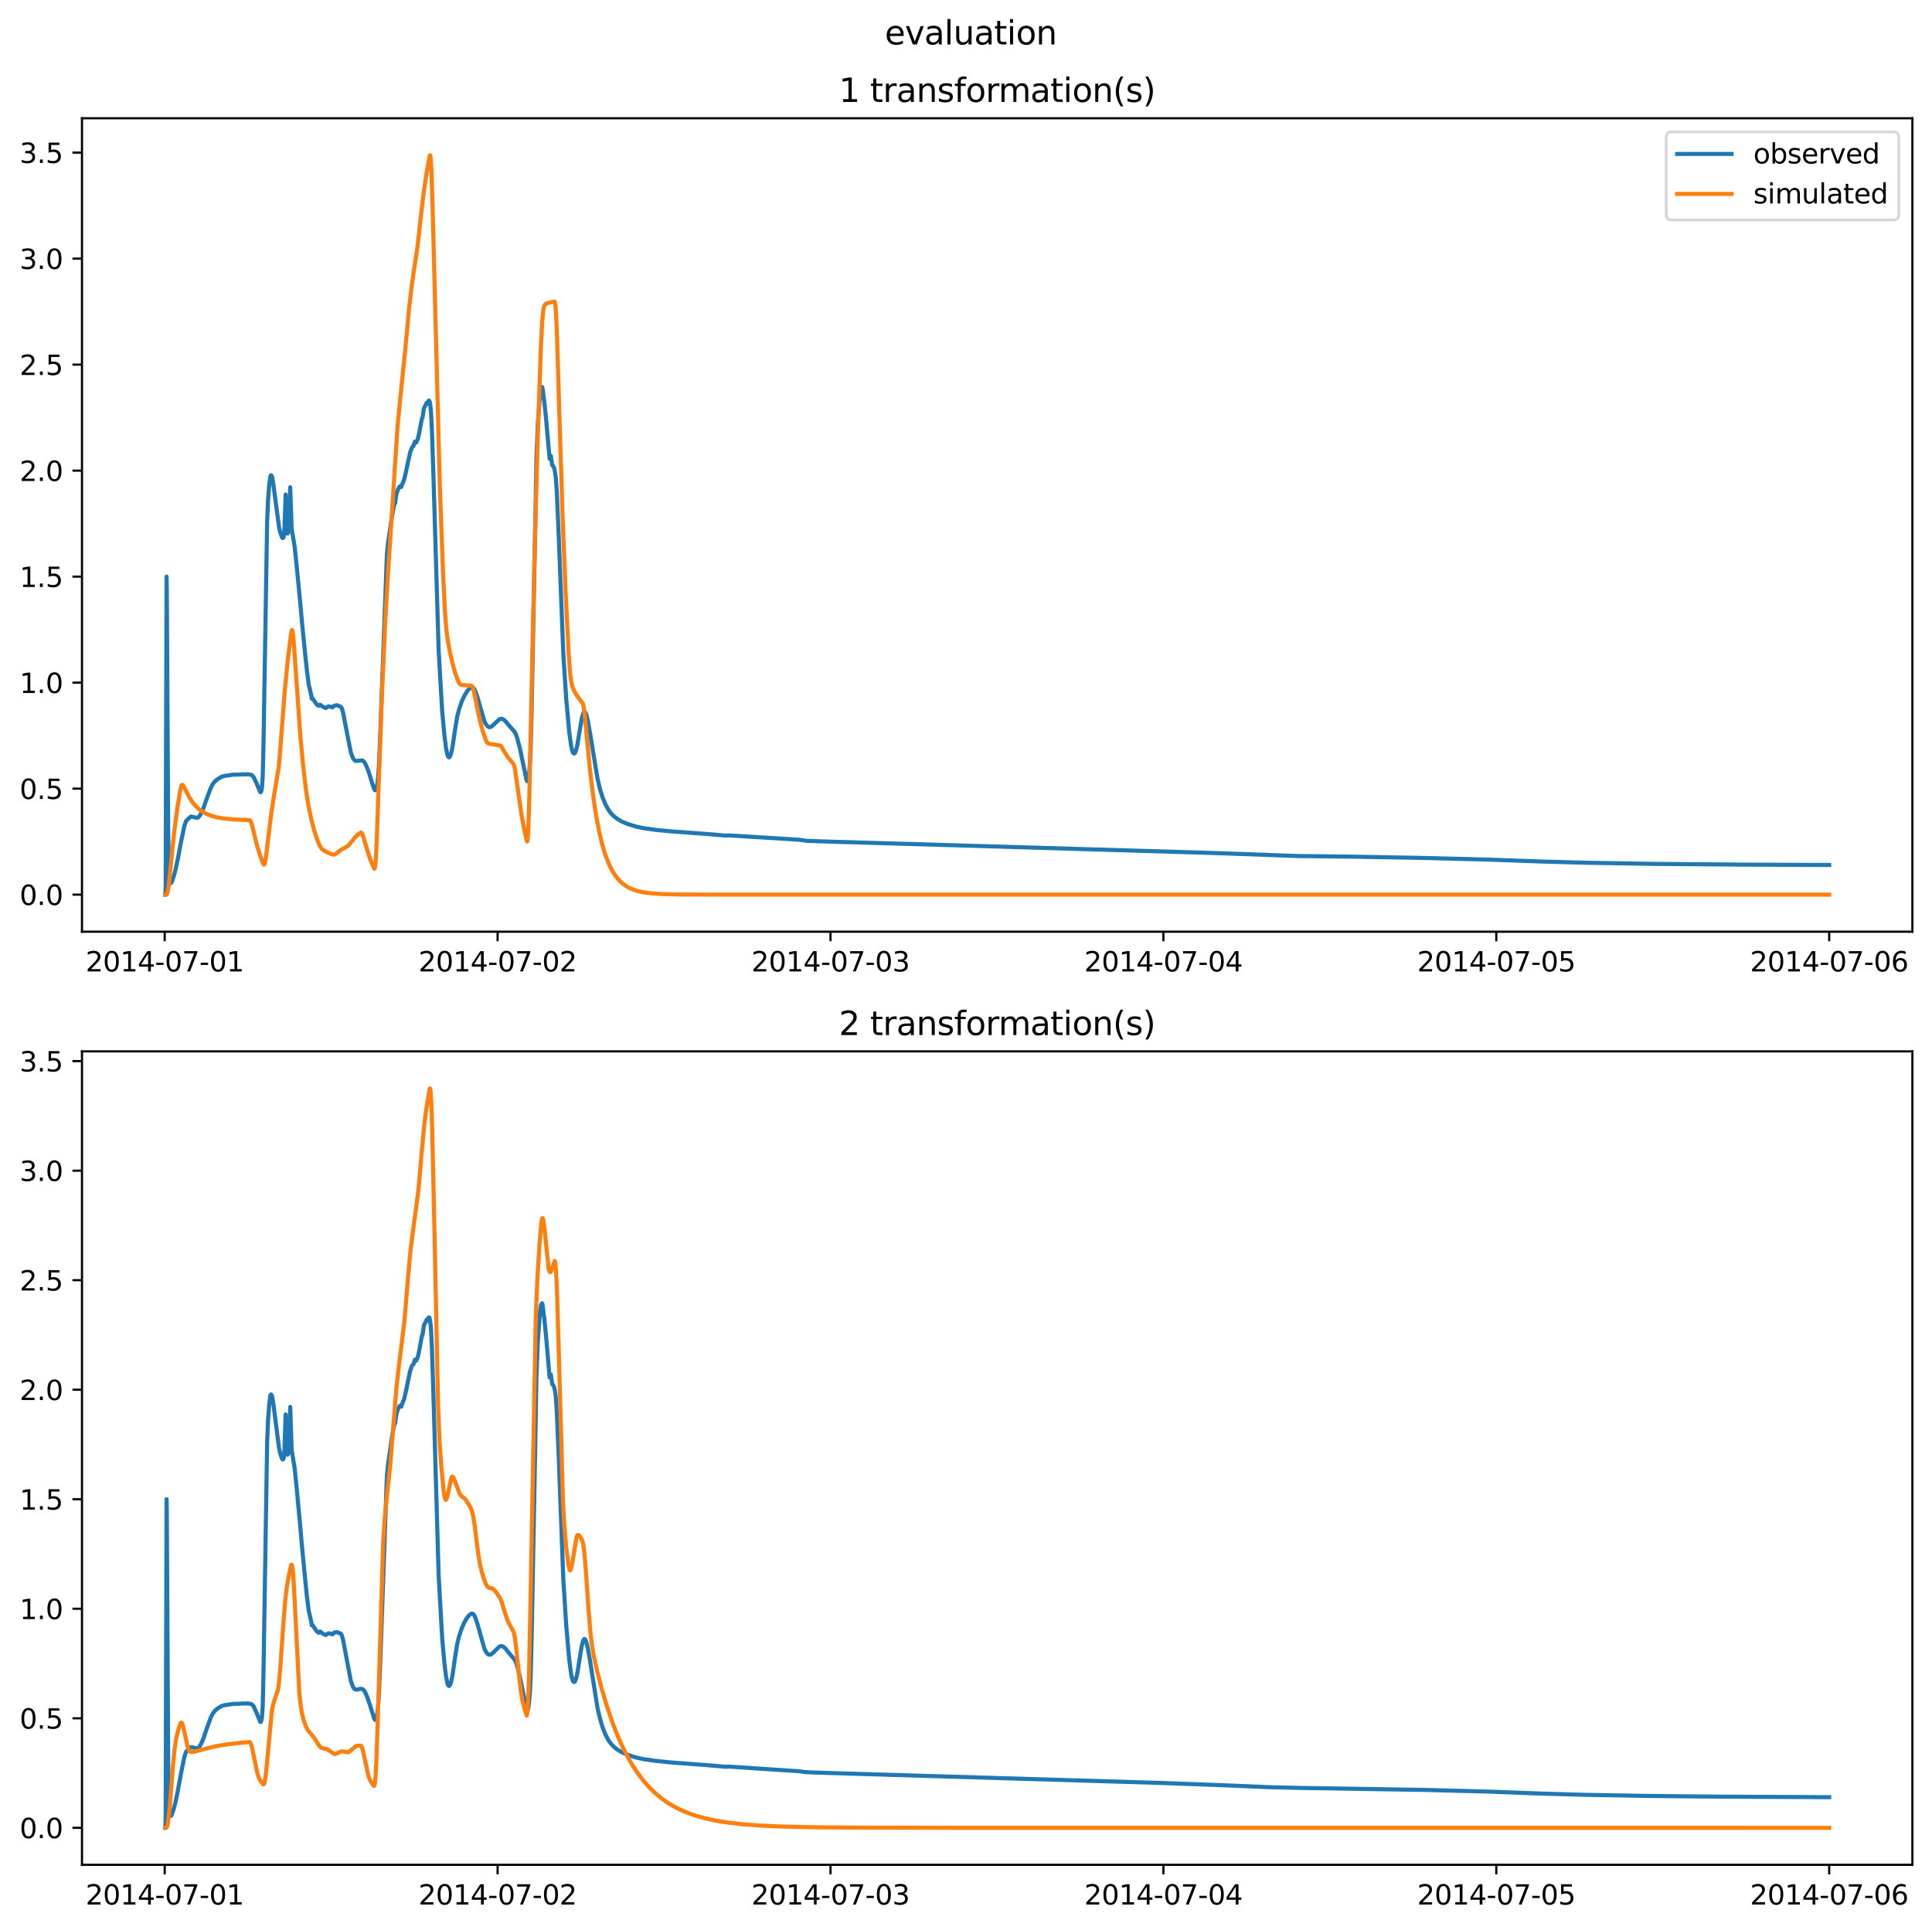 <?xml version="1.0" encoding="utf-8" standalone="no"?>
<!DOCTYPE svg PUBLIC "-//W3C//DTD SVG 1.1//EN"
  "http://www.w3.org/Graphics/SVG/1.1/DTD/svg11.dtd">
<svg xmlns:xlink="http://www.w3.org/1999/xlink" width="709.427pt" height="708.798pt" viewBox="0 0 709.427 708.798" xmlns="http://www.w3.org/2000/svg" version="1.1">
 <defs>
  <style type="text/css">*{stroke-linejoin: round; stroke-linecap: butt}</style>
 </defs>
 <g id="figure_1">
  <g id="patch_1">
   <path d="M 0 708.798 
L 709.427 708.798 
L 709.427 0 
L 0 0 
z
" style="fill: #ffffff"/>
  </g>
  <g id="axes_1">
   <g id="patch_2">
    <path d="M 30.103 342.2 
L 702.227 342.2 
L 702.227 43.44 
L 30.103 43.44 
z
" style="fill: #ffffff"/>
   </g>
   <g id="matplotlib.axis_1">
    <g id="xtick_1">
     <g id="line2d_1">
      <defs>
       <path id="m3e1c8761d0" d="M 0 0 
L 0 3.5 
" style="stroke: #000000; stroke-width: 0.8"/>
      </defs>
      <g>
       <use xlink:href="#m3e1c8761d0" x="60.484" y="342.2" style="stroke: #000000; stroke-width: 0.8"/>
      </g>
     </g>
     <g id="text_1">
      <!-- 2014-07-01 -->
      <g transform="translate(31.427 356.798) scale(0.1 -0.1)">
       <defs>
        <path id="DejaVuSans-32" d="M 1228 531 
L 3431 531 
L 3431 0 
L 469 0 
L 469 531 
Q 828 903 1448 1529 
Q 2069 2156 2228 2338 
Q 2531 2678 2651 2914 
Q 2772 3150 2772 3378 
Q 2772 3750 2511 3984 
Q 2250 4219 1831 4219 
Q 1534 4219 1204 4116 
Q 875 4013 500 3803 
L 500 4441 
Q 881 4594 1212 4672 
Q 1544 4750 1819 4750 
Q 2544 4750 2975 4387 
Q 3406 4025 3406 3419 
Q 3406 3131 3298 2873 
Q 3191 2616 2906 2266 
Q 2828 2175 2409 1742 
Q 1991 1309 1228 531 
z
" transform="scale(0.016)"/>
        <path id="DejaVuSans-30" d="M 2034 4250 
Q 1547 4250 1301 3770 
Q 1056 3291 1056 2328 
Q 1056 1369 1301 889 
Q 1547 409 2034 409 
Q 2525 409 2770 889 
Q 3016 1369 3016 2328 
Q 3016 3291 2770 3770 
Q 2525 4250 2034 4250 
z
M 2034 4750 
Q 2819 4750 3233 4129 
Q 3647 3509 3647 2328 
Q 3647 1150 3233 529 
Q 2819 -91 2034 -91 
Q 1250 -91 836 529 
Q 422 1150 422 2328 
Q 422 3509 836 4129 
Q 1250 4750 2034 4750 
z
" transform="scale(0.016)"/>
        <path id="DejaVuSans-31" d="M 794 531 
L 1825 531 
L 1825 4091 
L 703 3866 
L 703 4441 
L 1819 4666 
L 2450 4666 
L 2450 531 
L 3481 531 
L 3481 0 
L 794 0 
L 794 531 
z
" transform="scale(0.016)"/>
        <path id="DejaVuSans-34" d="M 2419 4116 
L 825 1625 
L 2419 1625 
L 2419 4116 
z
M 2253 4666 
L 3047 4666 
L 3047 1625 
L 3713 1625 
L 3713 1100 
L 3047 1100 
L 3047 0 
L 2419 0 
L 2419 1100 
L 313 1100 
L 313 1709 
L 2253 4666 
z
" transform="scale(0.016)"/>
        <path id="DejaVuSans-2d" d="M 313 2009 
L 1997 2009 
L 1997 1497 
L 313 1497 
L 313 2009 
z
" transform="scale(0.016)"/>
        <path id="DejaVuSans-37" d="M 525 4666 
L 3525 4666 
L 3525 4397 
L 1831 0 
L 1172 0 
L 2766 4134 
L 525 4134 
L 525 4666 
z
" transform="scale(0.016)"/>
       </defs>
       <use xlink:href="#DejaVuSans-32"/>
       <use xlink:href="#DejaVuSans-30" x="63.623"/>
       <use xlink:href="#DejaVuSans-31" x="127.246"/>
       <use xlink:href="#DejaVuSans-34" x="190.869"/>
       <use xlink:href="#DejaVuSans-2d" x="254.492"/>
       <use xlink:href="#DejaVuSans-30" x="290.576"/>
       <use xlink:href="#DejaVuSans-37" x="354.199"/>
       <use xlink:href="#DejaVuSans-2d" x="417.822"/>
       <use xlink:href="#DejaVuSans-30" x="453.906"/>
       <use xlink:href="#DejaVuSans-31" x="517.529"/>
      </g>
     </g>
    </g>
    <g id="xtick_2">
     <g id="line2d_2">
      <g>
       <use xlink:href="#m3e1c8761d0" x="182.723" y="342.2" style="stroke: #000000; stroke-width: 0.8"/>
      </g>
     </g>
     <g id="text_2">
      <!-- 2014-07-02 -->
      <g transform="translate(153.665 356.798) scale(0.1 -0.1)">
       <use xlink:href="#DejaVuSans-32"/>
       <use xlink:href="#DejaVuSans-30" x="63.623"/>
       <use xlink:href="#DejaVuSans-31" x="127.246"/>
       <use xlink:href="#DejaVuSans-34" x="190.869"/>
       <use xlink:href="#DejaVuSans-2d" x="254.492"/>
       <use xlink:href="#DejaVuSans-30" x="290.576"/>
       <use xlink:href="#DejaVuSans-37" x="354.199"/>
       <use xlink:href="#DejaVuSans-2d" x="417.822"/>
       <use xlink:href="#DejaVuSans-30" x="453.906"/>
       <use xlink:href="#DejaVuSans-32" x="517.529"/>
      </g>
     </g>
    </g>
    <g id="xtick_3">
     <g id="line2d_3">
      <g>
       <use xlink:href="#m3e1c8761d0" x="304.961" y="342.2" style="stroke: #000000; stroke-width: 0.8"/>
      </g>
     </g>
     <g id="text_3">
      <!-- 2014-07-03 -->
      <g transform="translate(275.903 356.798) scale(0.1 -0.1)">
       <defs>
        <path id="DejaVuSans-33" d="M 2597 2516 
Q 3050 2419 3304 2112 
Q 3559 1806 3559 1356 
Q 3559 666 3084 287 
Q 2609 -91 1734 -91 
Q 1441 -91 1130 -33 
Q 819 25 488 141 
L 488 750 
Q 750 597 1062 519 
Q 1375 441 1716 441 
Q 2309 441 2620 675 
Q 2931 909 2931 1356 
Q 2931 1769 2642 2001 
Q 2353 2234 1838 2234 
L 1294 2234 
L 1294 2753 
L 1863 2753 
Q 2328 2753 2575 2939 
Q 2822 3125 2822 3475 
Q 2822 3834 2567 4026 
Q 2313 4219 1838 4219 
Q 1578 4219 1281 4162 
Q 984 4106 628 3988 
L 628 4550 
Q 988 4650 1302 4700 
Q 1616 4750 1894 4750 
Q 2613 4750 3031 4423 
Q 3450 4097 3450 3541 
Q 3450 3153 3228 2886 
Q 3006 2619 2597 2516 
z
" transform="scale(0.016)"/>
       </defs>
       <use xlink:href="#DejaVuSans-32"/>
       <use xlink:href="#DejaVuSans-30" x="63.623"/>
       <use xlink:href="#DejaVuSans-31" x="127.246"/>
       <use xlink:href="#DejaVuSans-34" x="190.869"/>
       <use xlink:href="#DejaVuSans-2d" x="254.492"/>
       <use xlink:href="#DejaVuSans-30" x="290.576"/>
       <use xlink:href="#DejaVuSans-37" x="354.199"/>
       <use xlink:href="#DejaVuSans-2d" x="417.822"/>
       <use xlink:href="#DejaVuSans-30" x="453.906"/>
       <use xlink:href="#DejaVuSans-33" x="517.529"/>
      </g>
     </g>
    </g>
    <g id="xtick_4">
     <g id="line2d_4">
      <g>
       <use xlink:href="#m3e1c8761d0" x="427.199" y="342.2" style="stroke: #000000; stroke-width: 0.8"/>
      </g>
     </g>
     <g id="text_4">
      <!-- 2014-07-04 -->
      <g transform="translate(398.141 356.798) scale(0.1 -0.1)">
       <use xlink:href="#DejaVuSans-32"/>
       <use xlink:href="#DejaVuSans-30" x="63.623"/>
       <use xlink:href="#DejaVuSans-31" x="127.246"/>
       <use xlink:href="#DejaVuSans-34" x="190.869"/>
       <use xlink:href="#DejaVuSans-2d" x="254.492"/>
       <use xlink:href="#DejaVuSans-30" x="290.576"/>
       <use xlink:href="#DejaVuSans-37" x="354.199"/>
       <use xlink:href="#DejaVuSans-2d" x="417.822"/>
       <use xlink:href="#DejaVuSans-30" x="453.906"/>
       <use xlink:href="#DejaVuSans-34" x="517.529"/>
      </g>
     </g>
    </g>
    <g id="xtick_5">
     <g id="line2d_5">
      <g>
       <use xlink:href="#m3e1c8761d0" x="549.437" y="342.2" style="stroke: #000000; stroke-width: 0.8"/>
      </g>
     </g>
     <g id="text_5">
      <!-- 2014-07-05 -->
      <g transform="translate(520.38 356.798) scale(0.1 -0.1)">
       <defs>
        <path id="DejaVuSans-35" d="M 691 4666 
L 3169 4666 
L 3169 4134 
L 1269 4134 
L 1269 2991 
Q 1406 3038 1543 3061 
Q 1681 3084 1819 3084 
Q 2600 3084 3056 2656 
Q 3513 2228 3513 1497 
Q 3513 744 3044 326 
Q 2575 -91 1722 -91 
Q 1428 -91 1123 -41 
Q 819 9 494 109 
L 494 744 
Q 775 591 1075 516 
Q 1375 441 1709 441 
Q 2250 441 2565 725 
Q 2881 1009 2881 1497 
Q 2881 1984 2565 2268 
Q 2250 2553 1709 2553 
Q 1456 2553 1204 2497 
Q 953 2441 691 2322 
L 691 4666 
z
" transform="scale(0.016)"/>
       </defs>
       <use xlink:href="#DejaVuSans-32"/>
       <use xlink:href="#DejaVuSans-30" x="63.623"/>
       <use xlink:href="#DejaVuSans-31" x="127.246"/>
       <use xlink:href="#DejaVuSans-34" x="190.869"/>
       <use xlink:href="#DejaVuSans-2d" x="254.492"/>
       <use xlink:href="#DejaVuSans-30" x="290.576"/>
       <use xlink:href="#DejaVuSans-37" x="354.199"/>
       <use xlink:href="#DejaVuSans-2d" x="417.822"/>
       <use xlink:href="#DejaVuSans-30" x="453.906"/>
       <use xlink:href="#DejaVuSans-35" x="517.529"/>
      </g>
     </g>
    </g>
    <g id="xtick_6">
     <g id="line2d_6">
      <g>
       <use xlink:href="#m3e1c8761d0" x="671.676" y="342.2" style="stroke: #000000; stroke-width: 0.8"/>
      </g>
     </g>
     <g id="text_6">
      <!-- 2014-07-06 -->
      <g transform="translate(642.618 356.798) scale(0.1 -0.1)">
       <defs>
        <path id="DejaVuSans-36" d="M 2113 2584 
Q 1688 2584 1439 2293 
Q 1191 2003 1191 1497 
Q 1191 994 1439 701 
Q 1688 409 2113 409 
Q 2538 409 2786 701 
Q 3034 994 3034 1497 
Q 3034 2003 2786 2293 
Q 2538 2584 2113 2584 
z
M 3366 4563 
L 3366 3988 
Q 3128 4100 2886 4159 
Q 2644 4219 2406 4219 
Q 1781 4219 1451 3797 
Q 1122 3375 1075 2522 
Q 1259 2794 1537 2939 
Q 1816 3084 2150 3084 
Q 2853 3084 3261 2657 
Q 3669 2231 3669 1497 
Q 3669 778 3244 343 
Q 2819 -91 2113 -91 
Q 1303 -91 875 529 
Q 447 1150 447 2328 
Q 447 3434 972 4092 
Q 1497 4750 2381 4750 
Q 2619 4750 2861 4703 
Q 3103 4656 3366 4563 
z
" transform="scale(0.016)"/>
       </defs>
       <use xlink:href="#DejaVuSans-32"/>
       <use xlink:href="#DejaVuSans-30" x="63.623"/>
       <use xlink:href="#DejaVuSans-31" x="127.246"/>
       <use xlink:href="#DejaVuSans-34" x="190.869"/>
       <use xlink:href="#DejaVuSans-2d" x="254.492"/>
       <use xlink:href="#DejaVuSans-30" x="290.576"/>
       <use xlink:href="#DejaVuSans-37" x="354.199"/>
       <use xlink:href="#DejaVuSans-2d" x="417.822"/>
       <use xlink:href="#DejaVuSans-30" x="453.906"/>
       <use xlink:href="#DejaVuSans-36" x="517.529"/>
      </g>
     </g>
    </g>
   </g>
   <g id="matplotlib.axis_2">
    <g id="ytick_1">
     <g id="line2d_7">
      <defs>
       <path id="m2f759168b3" d="M 0 0 
L -3.5 0 
" style="stroke: #000000; stroke-width: 0.8"/>
      </defs>
      <g>
       <use xlink:href="#m2f759168b3" x="30.103" y="328.59" style="stroke: #000000; stroke-width: 0.8"/>
      </g>
     </g>
     <g id="text_7">
      <!-- 0.0 -->
      <g transform="translate(7.2 332.389) scale(0.1 -0.1)">
       <defs>
        <path id="DejaVuSans-2e" d="M 684 794 
L 1344 794 
L 1344 0 
L 684 0 
L 684 794 
z
" transform="scale(0.016)"/>
       </defs>
       <use xlink:href="#DejaVuSans-30"/>
       <use xlink:href="#DejaVuSans-2e" x="63.623"/>
       <use xlink:href="#DejaVuSans-30" x="95.41"/>
      </g>
     </g>
    </g>
    <g id="ytick_2">
     <g id="line2d_8">
      <g>
       <use xlink:href="#m2f759168b3" x="30.103" y="289.656" style="stroke: #000000; stroke-width: 0.8"/>
      </g>
     </g>
     <g id="text_8">
      <!-- 0.5 -->
      <g transform="translate(7.2 293.455) scale(0.1 -0.1)">
       <use xlink:href="#DejaVuSans-30"/>
       <use xlink:href="#DejaVuSans-2e" x="63.623"/>
       <use xlink:href="#DejaVuSans-35" x="95.41"/>
      </g>
     </g>
    </g>
    <g id="ytick_3">
     <g id="line2d_9">
      <g>
       <use xlink:href="#m2f759168b3" x="30.103" y="250.722" style="stroke: #000000; stroke-width: 0.8"/>
      </g>
     </g>
     <g id="text_9">
      <!-- 1.0 -->
      <g transform="translate(7.2 254.521) scale(0.1 -0.1)">
       <use xlink:href="#DejaVuSans-31"/>
       <use xlink:href="#DejaVuSans-2e" x="63.623"/>
       <use xlink:href="#DejaVuSans-30" x="95.41"/>
      </g>
     </g>
    </g>
    <g id="ytick_4">
     <g id="line2d_10">
      <g>
       <use xlink:href="#m2f759168b3" x="30.103" y="211.788" style="stroke: #000000; stroke-width: 0.8"/>
      </g>
     </g>
     <g id="text_10">
      <!-- 1.5 -->
      <g transform="translate(7.2 215.587) scale(0.1 -0.1)">
       <use xlink:href="#DejaVuSans-31"/>
       <use xlink:href="#DejaVuSans-2e" x="63.623"/>
       <use xlink:href="#DejaVuSans-35" x="95.41"/>
      </g>
     </g>
    </g>
    <g id="ytick_5">
     <g id="line2d_11">
      <g>
       <use xlink:href="#m2f759168b3" x="30.103" y="172.854" style="stroke: #000000; stroke-width: 0.8"/>
      </g>
     </g>
     <g id="text_11">
      <!-- 2.0 -->
      <g transform="translate(7.2 176.654) scale(0.1 -0.1)">
       <use xlink:href="#DejaVuSans-32"/>
       <use xlink:href="#DejaVuSans-2e" x="63.623"/>
       <use xlink:href="#DejaVuSans-30" x="95.41"/>
      </g>
     </g>
    </g>
    <g id="ytick_6">
     <g id="line2d_12">
      <g>
       <use xlink:href="#m2f759168b3" x="30.103" y="133.921" style="stroke: #000000; stroke-width: 0.8"/>
      </g>
     </g>
     <g id="text_12">
      <!-- 2.5 -->
      <g transform="translate(7.2 137.72) scale(0.1 -0.1)">
       <use xlink:href="#DejaVuSans-32"/>
       <use xlink:href="#DejaVuSans-2e" x="63.623"/>
       <use xlink:href="#DejaVuSans-35" x="95.41"/>
      </g>
     </g>
    </g>
    <g id="ytick_7">
     <g id="line2d_13">
      <g>
       <use xlink:href="#m2f759168b3" x="30.103" y="94.987" style="stroke: #000000; stroke-width: 0.8"/>
      </g>
     </g>
     <g id="text_13">
      <!-- 3.0 -->
      <g transform="translate(7.2 98.786) scale(0.1 -0.1)">
       <use xlink:href="#DejaVuSans-33"/>
       <use xlink:href="#DejaVuSans-2e" x="63.623"/>
       <use xlink:href="#DejaVuSans-30" x="95.41"/>
      </g>
     </g>
    </g>
    <g id="ytick_8">
     <g id="line2d_14">
      <g>
       <use xlink:href="#m2f759168b3" x="30.103" y="56.053" style="stroke: #000000; stroke-width: 0.8"/>
      </g>
     </g>
     <g id="text_14">
      <!-- 3.5 -->
      <g transform="translate(7.2 59.852) scale(0.1 -0.1)">
       <use xlink:href="#DejaVuSans-33"/>
       <use xlink:href="#DejaVuSans-2e" x="63.623"/>
       <use xlink:href="#DejaVuSans-35" x="95.41"/>
      </g>
     </g>
    </g>
   </g>
   <g id="line2d_15">
    <path d="M 60.654 328.582 
L 60.739 328.58 
L 60.824 325.836 
L 61.164 211.772 
L 61.248 216.326 
L 61.758 305.111 
L 62.097 320.631 
L 62.352 323.637 
L 62.607 324.369 
L 62.776 324.361 
L 63.031 323.984 
L 63.625 322.396 
L 64.304 320.034 
L 65.153 316.168 
L 66.511 309.017 
L 67.7 303.395 
L 68.294 301.618 
L 68.803 301.05 
L 70.077 299.906 
L 70.671 299.981 
L 72.369 300.415 
L 72.793 300.2 
L 73.302 299.648 
L 73.897 298.639 
L 74.746 296.682 
L 75.934 293.283 
L 77.377 289.432 
L 78.141 287.965 
L 78.905 287.004 
L 79.754 286.279 
L 81.282 285.323 
L 82.385 285 
L 84.847 284.648 
L 85.187 284.602 
L 85.526 284.537 
L 86.375 284.514 
L 88.328 284.469 
L 89.007 284.388 
L 90.28 284.424 
L 90.959 284.376 
L 92.063 284.526 
L 92.657 284.853 
L 93.166 285.479 
L 94.185 287.646 
L 95.543 290.927 
L 95.713 290.973 
L 95.883 290.767 
L 96.052 290.119 
L 96.222 288.935 
L 96.477 285.106 
L 96.731 274.853 
L 98.09 191.637 
L 98.429 183.681 
L 98.854 178.123 
L 99.278 174.865 
L 99.533 174.541 
L 99.703 174.722 
L 99.957 175.292 
L 100.382 177.932 
L 102.504 193.872 
L 102.928 195.64 
L 103.522 197.304 
L 103.777 197.642 
L 103.947 197.574 
L 104.117 197.366 
L 104.286 196.557 
L 104.456 194.052 
L 104.881 181.65 
L 104.966 182.627 
L 105.22 193.816 
L 105.475 195.925 
L 105.645 195.947 
L 105.814 195.589 
L 105.984 194.634 
L 106.154 191.376 
L 106.578 178.98 
L 107.088 194.131 
L 108.191 200.762 
L 108.955 207.994 
L 110.313 222.051 
L 110.823 227.84 
L 111.417 233.879 
L 112.096 240.671 
L 112.69 246.233 
L 113.369 251.432 
L 113.964 253.92 
L 114.303 255.373 
L 114.473 256.591 
L 114.558 256.664 
L 114.728 256.538 
L 114.897 256.7 
L 116.341 258.789 
L 116.765 259.048 
L 117.02 259.248 
L 117.189 259.14 
L 117.529 258.819 
L 118.717 259.682 
L 119.651 260.046 
L 120.585 259.424 
L 121.604 259.575 
L 122.028 259.85 
L 122.283 259.626 
L 122.707 259.225 
L 123.216 259.112 
L 123.641 259.032 
L 123.896 259.028 
L 124.575 259.396 
L 124.999 259.479 
L 125.339 259.798 
L 125.593 260.372 
L 126.018 261.939 
L 126.951 266.803 
L 128.819 276.325 
L 129.583 278.421 
L 130.092 279.145 
L 130.517 279.421 
L 131.026 279.474 
L 133.063 279.282 
L 133.488 279.564 
L 133.912 280.11 
L 134.506 281.28 
L 135.355 283.465 
L 136.798 288.087 
L 137.478 289.995 
L 137.732 290.254 
L 137.902 290.198 
L 138.157 289.721 
L 138.496 288.267 
L 138.836 285.628 
L 139.175 280.757 
L 139.685 268.122 
L 142.061 203.665 
L 142.486 199.477 
L 143.929 189.719 
L 144.778 185.049 
L 144.948 184.875 
L 145.033 184.911 
L 145.117 184.765 
L 145.287 183.258 
L 145.542 181.564 
L 146.051 179.952 
L 146.645 178.798 
L 147.07 178.445 
L 147.325 178.877 
L 147.919 177.307 
L 148.428 176.042 
L 149.022 173.571 
L 150.55 166.369 
L 151.229 164.464 
L 151.654 163.88 
L 151.824 163.846 
L 152.333 162.201 
L 152.588 162.521 
L 152.842 162.524 
L 153.436 161.138 
L 153.861 159.326 
L 154.88 153.946 
L 155.049 153.466 
L 155.134 153.453 
L 155.304 152.434 
L 155.644 150.009 
L 155.898 149.508 
L 156.238 148.834 
L 156.407 148.655 
L 156.662 147.913 
L 156.832 147.947 
L 157.002 148.334 
L 157.087 148.233 
L 157.426 147.129 
L 157.596 147.152 
L 157.766 147.48 
L 158.02 148.827 
L 158.275 151.551 
L 158.615 158.39 
L 159.209 176.489 
L 161.076 239.031 
L 162.35 260.946 
L 163.199 270.24 
L 163.793 274.837 
L 164.302 277.268 
L 164.642 278.029 
L 164.896 278.179 
L 165.066 278.093 
L 165.321 277.685 
L 165.66 276.656 
L 166.17 274.31 
L 167.018 268.488 
L 167.867 263.287 
L 168.546 260.614 
L 169.65 257.392 
L 170.499 255.589 
L 171.518 253.902 
L 172.366 252.943 
L 173.045 252.484 
L 173.47 252.467 
L 173.809 252.627 
L 174.149 253.038 
L 174.573 253.936 
L 175.337 256.175 
L 177.884 264.961 
L 178.478 266.074 
L 179.073 266.791 
L 179.497 267.05 
L 179.921 267.08 
L 180.431 266.86 
L 181.11 266.305 
L 183.317 264.206 
L 183.911 263.995 
L 184.42 264.035 
L 184.93 264.297 
L 185.694 264.975 
L 186.882 266.426 
L 188.071 267.776 
L 188.919 268.738 
L 189.429 269.668 
L 189.938 271.137 
L 190.872 274.742 
L 191.891 279.604 
L 193.334 286.441 
L 193.588 286.905 
L 193.758 286.791 
L 194.013 285.924 
L 194.267 284.194 
L 194.607 280.24 
L 194.862 275.095 
L 195.201 261.858 
L 196.474 196.726 
L 196.984 168.155 
L 197.493 155.487 
L 198.342 144.68 
L 198.682 142.717 
L 199.021 142.111 
L 199.191 142.474 
L 199.361 143.568 
L 199.615 145.785 
L 199.87 147.454 
L 200.464 153.357 
L 201.822 168.494 
L 201.907 168.224 
L 202.247 167.428 
L 202.417 168.434 
L 202.756 170.832 
L 202.926 170.935 
L 203.435 171.782 
L 203.775 173.202 
L 204.114 175.748 
L 204.454 180.763 
L 205.133 195.916 
L 206.831 239.877 
L 207.934 256.915 
L 209.038 268.953 
L 209.717 273.909 
L 210.226 276.041 
L 210.481 276.538 
L 210.82 276.766 
L 210.99 276.699 
L 211.245 276.314 
L 211.584 275.389 
L 212.009 273.555 
L 212.688 269.393 
L 213.622 263.872 
L 214.131 262.096 
L 214.471 261.517 
L 214.725 261.46 
L 214.98 261.743 
L 215.32 262.574 
L 215.829 264.637 
L 216.593 268.838 
L 219.394 285.932 
L 220.328 289.844 
L 221.262 292.852 
L 222.28 295.323 
L 223.299 297.246 
L 224.148 298.448 
L 225.421 299.803 
L 226.779 300.829 
L 228.477 301.809 
L 230.599 302.67 
L 233.57 303.595 
L 236.372 304.191 
L 240.871 304.817 
L 246.304 305.341 
L 259.291 306.291 
L 265.828 306.843 
L 266.422 306.882 
L 267.78 306.83 
L 293.586 308.438 
L 296.217 308.819 
L 305.555 309.147 
L 350.715 310.462 
L 445.62 313.292 
L 476.604 314.403 
L 496.637 314.639 
L 521.509 315.081 
L 546.381 315.709 
L 566.755 316.445 
L 584.072 316.909 
L 607.925 317.292 
L 641.625 317.571 
L 671.676 317.698 
L 671.676 317.698 
" clip-path="url(#pd7aa65150a)" style="fill: none; stroke: #1f77b4; stroke-width: 1.5; stroke-linecap: square"/>
   </g>
   <g id="line2d_16">
    <path d="M 60.654 328.589 
L 61.164 328.579 
L 61.333 328.389 
L 61.588 327.604 
L 61.928 325.46 
L 62.522 319.765 
L 63.965 305.66 
L 65.068 297.14 
L 66.172 290.325 
L 66.596 288.652 
L 66.851 288.27 
L 67.021 288.255 
L 67.275 288.491 
L 67.785 289.438 
L 69.483 292.82 
L 70.671 294.628 
L 71.859 296.05 
L 73.133 297.238 
L 74.491 298.209 
L 76.019 299.027 
L 77.717 299.682 
L 79.754 300.223 
L 82.216 300.639 
L 85.441 300.948 
L 90.11 301.153 
L 91.808 301.272 
L 92.063 301.604 
L 92.402 302.503 
L 93.081 305.258 
L 94.439 310.782 
L 95.543 314.343 
L 96.647 317.219 
L 96.901 317.568 
L 97.071 317.488 
L 97.241 317.08 
L 97.58 315.324 
L 98.175 310.511 
L 99.618 298.689 
L 100.721 291.562 
L 102.419 281.373 
L 103.013 273.923 
L 104.626 253.07 
L 105.73 241.96 
L 106.833 233.018 
L 107.173 231.476 
L 107.258 231.43 
L 107.427 231.852 
L 107.682 233.715 
L 108.106 239.131 
L 110.229 269.601 
L 111.332 281.4 
L 112.351 290.121 
L 113.2 295.536 
L 114.218 300.515 
L 115.322 304.821 
L 116.425 308.264 
L 117.444 310.764 
L 118.038 311.638 
L 118.717 312.223 
L 119.991 312.974 
L 121.604 313.672 
L 122.537 313.92 
L 122.962 313.795 
L 123.641 313.312 
L 125.423 312.004 
L 126.951 311.189 
L 127.715 310.765 
L 128.31 310.106 
L 130.432 307.47 
L 131.705 306.314 
L 132.554 305.771 
L 132.809 305.919 
L 133.063 306.36 
L 133.488 307.606 
L 135.78 315.203 
L 136.968 318.076 
L 137.478 319.077 
L 137.562 319.03 
L 137.732 318.424 
L 137.987 315.814 
L 138.326 309.101 
L 139.09 287.255 
L 140.364 252.338 
L 141.467 228.268 
L 142.571 209.007 
L 145.966 156.872 
L 147.07 145.339 
L 148.768 128.831 
L 150.211 113.315 
L 151.314 103.943 
L 152.418 96.455 
L 153.352 90.329 
L 154.37 80.912 
L 155.559 70.877 
L 156.662 63.438 
L 157.766 57.365 
L 157.935 57.02 
L 158.02 57.174 
L 158.19 58.415 
L 158.445 63.001 
L 158.869 76.941 
L 161.501 178.273 
L 162.604 208.362 
L 163.368 224.572 
L 163.878 231.052 
L 164.472 235.559 
L 165.321 240.049 
L 166.424 244.658 
L 167.528 248.338 
L 168.377 250.552 
L 168.801 251.157 
L 169.31 251.469 
L 170.159 251.631 
L 172.876 251.829 
L 173.215 251.901 
L 173.47 252.198 
L 173.809 253.135 
L 174.319 255.45 
L 176.101 264.164 
L 177.205 268.311 
L 178.309 271.617 
L 178.818 272.61 
L 179.242 273.016 
L 179.836 273.241 
L 181.28 273.445 
L 183.741 273.817 
L 184.166 274.319 
L 185.184 276.09 
L 186.458 278.082 
L 187.646 279.539 
L 188.665 280.791 
L 189.004 282.096 
L 189.514 285.366 
L 191.466 299.133 
L 192.57 305.024 
L 193.503 309.052 
L 193.588 309.036 
L 193.758 308.149 
L 194.013 303.974 
L 194.352 293.007 
L 195.116 257.042 
L 196.39 199.449 
L 197.493 159.743 
L 198.597 127.984 
L 199.106 117.877 
L 199.53 113.752 
L 199.87 112.359 
L 200.21 111.767 
L 200.634 111.466 
L 201.483 111.213 
L 203.605 110.747 
L 203.775 111.063 
L 203.945 112.063 
L 204.199 115.434 
L 204.539 123.483 
L 205.303 148.945 
L 206.576 189.358 
L 207.68 217.204 
L 208.783 239.477 
L 209.293 246.801 
L 209.717 250.231 
L 210.141 252.062 
L 210.736 253.561 
L 211.669 255.23 
L 212.858 256.902 
L 214.046 258.413 
L 214.301 259.441 
L 214.64 261.89 
L 215.32 269.026 
L 216.678 283.139 
L 217.781 292.229 
L 218.885 299.502 
L 219.988 305.32 
L 221.092 309.974 
L 222.195 313.698 
L 223.299 316.676 
L 224.403 319.059 
L 225.591 321.095 
L 226.779 322.696 
L 228.053 324.034 
L 229.411 325.128 
L 230.854 326.004 
L 232.467 326.724 
L 234.334 327.311 
L 236.626 327.785 
L 239.513 328.141 
L 243.502 328.389 
L 249.869 328.534 
L 264.554 328.587 
L 464.889 328.59 
L 671.676 328.59 
L 671.676 328.59 
" clip-path="url(#pd7aa65150a)" style="fill: none; stroke: #ff7f0e; stroke-width: 1.5; stroke-linecap: square"/>
   </g>
   <g id="patch_3">
    <path d="M 30.103 342.2 
L 30.103 43.44 
" style="fill: none; stroke: #000000; stroke-width: 0.8; stroke-linejoin: miter; stroke-linecap: square"/>
   </g>
   <g id="patch_4">
    <path d="M 702.227 342.2 
L 702.227 43.44 
" style="fill: none; stroke: #000000; stroke-width: 0.8; stroke-linejoin: miter; stroke-linecap: square"/>
   </g>
   <g id="patch_5">
    <path d="M 30.103 342.2 
L 702.227 342.2 
" style="fill: none; stroke: #000000; stroke-width: 0.8; stroke-linejoin: miter; stroke-linecap: square"/>
   </g>
   <g id="patch_6">
    <path d="M 30.103 43.44 
L 702.227 43.44 
" style="fill: none; stroke: #000000; stroke-width: 0.8; stroke-linejoin: miter; stroke-linecap: square"/>
   </g>
   <g id="text_15">
    <!-- 1 transformation(s) -->
    <g transform="translate(308.05 37.44) scale(0.12 -0.12)">
     <defs>
      <path id="DejaVuSans-20" transform="scale(0.016)"/>
      <path id="DejaVuSans-74" d="M 1172 4494 
L 1172 3500 
L 2356 3500 
L 2356 3053 
L 1172 3053 
L 1172 1153 
Q 1172 725 1289 603 
Q 1406 481 1766 481 
L 2356 481 
L 2356 0 
L 1766 0 
Q 1100 0 847 248 
Q 594 497 594 1153 
L 594 3053 
L 172 3053 
L 172 3500 
L 594 3500 
L 594 4494 
L 1172 4494 
z
" transform="scale(0.016)"/>
      <path id="DejaVuSans-72" d="M 2631 2963 
Q 2534 3019 2420 3045 
Q 2306 3072 2169 3072 
Q 1681 3072 1420 2755 
Q 1159 2438 1159 1844 
L 1159 0 
L 581 0 
L 581 3500 
L 1159 3500 
L 1159 2956 
Q 1341 3275 1631 3429 
Q 1922 3584 2338 3584 
Q 2397 3584 2469 3576 
Q 2541 3569 2628 3553 
L 2631 2963 
z
" transform="scale(0.016)"/>
      <path id="DejaVuSans-61" d="M 2194 1759 
Q 1497 1759 1228 1600 
Q 959 1441 959 1056 
Q 959 750 1161 570 
Q 1363 391 1709 391 
Q 2188 391 2477 730 
Q 2766 1069 2766 1631 
L 2766 1759 
L 2194 1759 
z
M 3341 1997 
L 3341 0 
L 2766 0 
L 2766 531 
Q 2569 213 2275 61 
Q 1981 -91 1556 -91 
Q 1019 -91 701 211 
Q 384 513 384 1019 
Q 384 1609 779 1909 
Q 1175 2209 1959 2209 
L 2766 2209 
L 2766 2266 
Q 2766 2663 2505 2880 
Q 2244 3097 1772 3097 
Q 1472 3097 1187 3025 
Q 903 2953 641 2809 
L 641 3341 
Q 956 3463 1253 3523 
Q 1550 3584 1831 3584 
Q 2591 3584 2966 3190 
Q 3341 2797 3341 1997 
z
" transform="scale(0.016)"/>
      <path id="DejaVuSans-6e" d="M 3513 2113 
L 3513 0 
L 2938 0 
L 2938 2094 
Q 2938 2591 2744 2837 
Q 2550 3084 2163 3084 
Q 1697 3084 1428 2787 
Q 1159 2491 1159 1978 
L 1159 0 
L 581 0 
L 581 3500 
L 1159 3500 
L 1159 2956 
Q 1366 3272 1645 3428 
Q 1925 3584 2291 3584 
Q 2894 3584 3203 3211 
Q 3513 2838 3513 2113 
z
" transform="scale(0.016)"/>
      <path id="DejaVuSans-73" d="M 2834 3397 
L 2834 2853 
Q 2591 2978 2328 3040 
Q 2066 3103 1784 3103 
Q 1356 3103 1142 2972 
Q 928 2841 928 2578 
Q 928 2378 1081 2264 
Q 1234 2150 1697 2047 
L 1894 2003 
Q 2506 1872 2764 1633 
Q 3022 1394 3022 966 
Q 3022 478 2636 193 
Q 2250 -91 1575 -91 
Q 1294 -91 989 -36 
Q 684 19 347 128 
L 347 722 
Q 666 556 975 473 
Q 1284 391 1588 391 
Q 1994 391 2212 530 
Q 2431 669 2431 922 
Q 2431 1156 2273 1281 
Q 2116 1406 1581 1522 
L 1381 1569 
Q 847 1681 609 1914 
Q 372 2147 372 2553 
Q 372 3047 722 3315 
Q 1072 3584 1716 3584 
Q 2034 3584 2315 3537 
Q 2597 3491 2834 3397 
z
" transform="scale(0.016)"/>
      <path id="DejaVuSans-66" d="M 2375 4863 
L 2375 4384 
L 1825 4384 
Q 1516 4384 1395 4259 
Q 1275 4134 1275 3809 
L 1275 3500 
L 2222 3500 
L 2222 3053 
L 1275 3053 
L 1275 0 
L 697 0 
L 697 3053 
L 147 3053 
L 147 3500 
L 697 3500 
L 697 3744 
Q 697 4328 969 4595 
Q 1241 4863 1831 4863 
L 2375 4863 
z
" transform="scale(0.016)"/>
      <path id="DejaVuSans-6f" d="M 1959 3097 
Q 1497 3097 1228 2736 
Q 959 2375 959 1747 
Q 959 1119 1226 758 
Q 1494 397 1959 397 
Q 2419 397 2687 759 
Q 2956 1122 2956 1747 
Q 2956 2369 2687 2733 
Q 2419 3097 1959 3097 
z
M 1959 3584 
Q 2709 3584 3137 3096 
Q 3566 2609 3566 1747 
Q 3566 888 3137 398 
Q 2709 -91 1959 -91 
Q 1206 -91 779 398 
Q 353 888 353 1747 
Q 353 2609 779 3096 
Q 1206 3584 1959 3584 
z
" transform="scale(0.016)"/>
      <path id="DejaVuSans-6d" d="M 3328 2828 
Q 3544 3216 3844 3400 
Q 4144 3584 4550 3584 
Q 5097 3584 5394 3201 
Q 5691 2819 5691 2113 
L 5691 0 
L 5113 0 
L 5113 2094 
Q 5113 2597 4934 2840 
Q 4756 3084 4391 3084 
Q 3944 3084 3684 2787 
Q 3425 2491 3425 1978 
L 3425 0 
L 2847 0 
L 2847 2094 
Q 2847 2600 2669 2842 
Q 2491 3084 2119 3084 
Q 1678 3084 1418 2786 
Q 1159 2488 1159 1978 
L 1159 0 
L 581 0 
L 581 3500 
L 1159 3500 
L 1159 2956 
Q 1356 3278 1631 3431 
Q 1906 3584 2284 3584 
Q 2666 3584 2933 3390 
Q 3200 3197 3328 2828 
z
" transform="scale(0.016)"/>
      <path id="DejaVuSans-69" d="M 603 3500 
L 1178 3500 
L 1178 0 
L 603 0 
L 603 3500 
z
M 603 4863 
L 1178 4863 
L 1178 4134 
L 603 4134 
L 603 4863 
z
" transform="scale(0.016)"/>
      <path id="DejaVuSans-28" d="M 1984 4856 
Q 1566 4138 1362 3434 
Q 1159 2731 1159 2009 
Q 1159 1288 1364 580 
Q 1569 -128 1984 -844 
L 1484 -844 
Q 1016 -109 783 600 
Q 550 1309 550 2009 
Q 550 2706 781 3412 
Q 1013 4119 1484 4856 
L 1984 4856 
z
" transform="scale(0.016)"/>
      <path id="DejaVuSans-29" d="M 513 4856 
L 1013 4856 
Q 1481 4119 1714 3412 
Q 1947 2706 1947 2009 
Q 1947 1309 1714 600 
Q 1481 -109 1013 -844 
L 513 -844 
Q 928 -128 1133 580 
Q 1338 1288 1338 2009 
Q 1338 2731 1133 3434 
Q 928 4138 513 4856 
z
" transform="scale(0.016)"/>
     </defs>
     <use xlink:href="#DejaVuSans-31"/>
     <use xlink:href="#DejaVuSans-20" x="63.623"/>
     <use xlink:href="#DejaVuSans-74" x="95.41"/>
     <use xlink:href="#DejaVuSans-72" x="134.619"/>
     <use xlink:href="#DejaVuSans-61" x="175.732"/>
     <use xlink:href="#DejaVuSans-6e" x="237.012"/>
     <use xlink:href="#DejaVuSans-73" x="300.391"/>
     <use xlink:href="#DejaVuSans-66" x="352.49"/>
     <use xlink:href="#DejaVuSans-6f" x="387.695"/>
     <use xlink:href="#DejaVuSans-72" x="448.877"/>
     <use xlink:href="#DejaVuSans-6d" x="488.24"/>
     <use xlink:href="#DejaVuSans-61" x="585.652"/>
     <use xlink:href="#DejaVuSans-74" x="646.932"/>
     <use xlink:href="#DejaVuSans-69" x="686.141"/>
     <use xlink:href="#DejaVuSans-6f" x="713.924"/>
     <use xlink:href="#DejaVuSans-6e" x="775.105"/>
     <use xlink:href="#DejaVuSans-28" x="838.484"/>
     <use xlink:href="#DejaVuSans-73" x="877.498"/>
     <use xlink:href="#DejaVuSans-29" x="929.598"/>
    </g>
   </g>
   <g id="legend_1">
    <g id="patch_7">
     <path d="M 613.833 80.796 
L 695.227 80.796 
Q 697.227 80.796 697.227 78.796 
L 697.227 50.44 
Q 697.227 48.44 695.227 48.44 
L 613.833 48.44 
Q 611.833 48.44 611.833 50.44 
L 611.833 78.796 
Q 611.833 80.796 613.833 80.796 
z
" style="fill: #ffffff; opacity: 0.8; stroke: #cccccc; stroke-linejoin: miter"/>
    </g>
    <g id="line2d_17">
     <path d="M 615.833 56.538 
L 625.833 56.538 
L 635.833 56.538 
" style="fill: none; stroke: #1f77b4; stroke-width: 1.5; stroke-linecap: square"/>
    </g>
    <g id="text_16">
     <!-- observed -->
     <g transform="translate(643.833 60.038) scale(0.1 -0.1)">
      <defs>
       <path id="DejaVuSans-62" d="M 3116 1747 
Q 3116 2381 2855 2742 
Q 2594 3103 2138 3103 
Q 1681 3103 1420 2742 
Q 1159 2381 1159 1747 
Q 1159 1113 1420 752 
Q 1681 391 2138 391 
Q 2594 391 2855 752 
Q 3116 1113 3116 1747 
z
M 1159 2969 
Q 1341 3281 1617 3432 
Q 1894 3584 2278 3584 
Q 2916 3584 3314 3078 
Q 3713 2572 3713 1747 
Q 3713 922 3314 415 
Q 2916 -91 2278 -91 
Q 1894 -91 1617 61 
Q 1341 213 1159 525 
L 1159 0 
L 581 0 
L 581 4863 
L 1159 4863 
L 1159 2969 
z
" transform="scale(0.016)"/>
       <path id="DejaVuSans-65" d="M 3597 1894 
L 3597 1613 
L 953 1613 
Q 991 1019 1311 708 
Q 1631 397 2203 397 
Q 2534 397 2845 478 
Q 3156 559 3463 722 
L 3463 178 
Q 3153 47 2828 -22 
Q 2503 -91 2169 -91 
Q 1331 -91 842 396 
Q 353 884 353 1716 
Q 353 2575 817 3079 
Q 1281 3584 2069 3584 
Q 2775 3584 3186 3129 
Q 3597 2675 3597 1894 
z
M 3022 2063 
Q 3016 2534 2758 2815 
Q 2500 3097 2075 3097 
Q 1594 3097 1305 2825 
Q 1016 2553 972 2059 
L 3022 2063 
z
" transform="scale(0.016)"/>
       <path id="DejaVuSans-76" d="M 191 3500 
L 800 3500 
L 1894 563 
L 2988 3500 
L 3597 3500 
L 2284 0 
L 1503 0 
L 191 3500 
z
" transform="scale(0.016)"/>
       <path id="DejaVuSans-64" d="M 2906 2969 
L 2906 4863 
L 3481 4863 
L 3481 0 
L 2906 0 
L 2906 525 
Q 2725 213 2448 61 
Q 2172 -91 1784 -91 
Q 1150 -91 751 415 
Q 353 922 353 1747 
Q 353 2572 751 3078 
Q 1150 3584 1784 3584 
Q 2172 3584 2448 3432 
Q 2725 3281 2906 2969 
z
M 947 1747 
Q 947 1113 1208 752 
Q 1469 391 1925 391 
Q 2381 391 2643 752 
Q 2906 1113 2906 1747 
Q 2906 2381 2643 2742 
Q 2381 3103 1925 3103 
Q 1469 3103 1208 2742 
Q 947 2381 947 1747 
z
" transform="scale(0.016)"/>
      </defs>
      <use xlink:href="#DejaVuSans-6f"/>
      <use xlink:href="#DejaVuSans-62" x="61.182"/>
      <use xlink:href="#DejaVuSans-73" x="124.658"/>
      <use xlink:href="#DejaVuSans-65" x="176.758"/>
      <use xlink:href="#DejaVuSans-72" x="238.281"/>
      <use xlink:href="#DejaVuSans-76" x="279.395"/>
      <use xlink:href="#DejaVuSans-65" x="338.574"/>
      <use xlink:href="#DejaVuSans-64" x="400.098"/>
     </g>
    </g>
    <g id="line2d_18">
     <path d="M 615.833 71.217 
L 625.833 71.217 
L 635.833 71.217 
" style="fill: none; stroke: #ff7f0e; stroke-width: 1.5; stroke-linecap: square"/>
    </g>
    <g id="text_17">
     <!-- simulated -->
     <g transform="translate(643.833 74.717) scale(0.1 -0.1)">
      <defs>
       <path id="DejaVuSans-75" d="M 544 1381 
L 544 3500 
L 1119 3500 
L 1119 1403 
Q 1119 906 1312 657 
Q 1506 409 1894 409 
Q 2359 409 2629 706 
Q 2900 1003 2900 1516 
L 2900 3500 
L 3475 3500 
L 3475 0 
L 2900 0 
L 2900 538 
Q 2691 219 2414 64 
Q 2138 -91 1772 -91 
Q 1169 -91 856 284 
Q 544 659 544 1381 
z
M 1991 3584 
L 1991 3584 
z
" transform="scale(0.016)"/>
       <path id="DejaVuSans-6c" d="M 603 4863 
L 1178 4863 
L 1178 0 
L 603 0 
L 603 4863 
z
" transform="scale(0.016)"/>
      </defs>
      <use xlink:href="#DejaVuSans-73"/>
      <use xlink:href="#DejaVuSans-69" x="52.1"/>
      <use xlink:href="#DejaVuSans-6d" x="79.883"/>
      <use xlink:href="#DejaVuSans-75" x="177.295"/>
      <use xlink:href="#DejaVuSans-6c" x="240.674"/>
      <use xlink:href="#DejaVuSans-61" x="268.457"/>
      <use xlink:href="#DejaVuSans-74" x="329.736"/>
      <use xlink:href="#DejaVuSans-65" x="368.945"/>
      <use xlink:href="#DejaVuSans-64" x="430.469"/>
     </g>
    </g>
   </g>
  </g>
  <g id="axes_2">
   <g id="patch_8">
    <path d="M 30.103 684.92 
L 702.227 684.92 
L 702.227 386.16 
L 30.103 386.16 
z
" style="fill: #ffffff"/>
   </g>
   <g id="matplotlib.axis_3">
    <g id="xtick_7">
     <g id="line2d_19">
      <g>
       <use xlink:href="#m3e1c8761d0" x="60.484" y="684.92" style="stroke: #000000; stroke-width: 0.8"/>
      </g>
     </g>
     <g id="text_18">
      <!-- 2014-07-01 -->
      <g transform="translate(31.427 699.518) scale(0.1 -0.1)">
       <use xlink:href="#DejaVuSans-32"/>
       <use xlink:href="#DejaVuSans-30" x="63.623"/>
       <use xlink:href="#DejaVuSans-31" x="127.246"/>
       <use xlink:href="#DejaVuSans-34" x="190.869"/>
       <use xlink:href="#DejaVuSans-2d" x="254.492"/>
       <use xlink:href="#DejaVuSans-30" x="290.576"/>
       <use xlink:href="#DejaVuSans-37" x="354.199"/>
       <use xlink:href="#DejaVuSans-2d" x="417.822"/>
       <use xlink:href="#DejaVuSans-30" x="453.906"/>
       <use xlink:href="#DejaVuSans-31" x="517.529"/>
      </g>
     </g>
    </g>
    <g id="xtick_8">
     <g id="line2d_20">
      <g>
       <use xlink:href="#m3e1c8761d0" x="182.723" y="684.92" style="stroke: #000000; stroke-width: 0.8"/>
      </g>
     </g>
     <g id="text_19">
      <!-- 2014-07-02 -->
      <g transform="translate(153.665 699.518) scale(0.1 -0.1)">
       <use xlink:href="#DejaVuSans-32"/>
       <use xlink:href="#DejaVuSans-30" x="63.623"/>
       <use xlink:href="#DejaVuSans-31" x="127.246"/>
       <use xlink:href="#DejaVuSans-34" x="190.869"/>
       <use xlink:href="#DejaVuSans-2d" x="254.492"/>
       <use xlink:href="#DejaVuSans-30" x="290.576"/>
       <use xlink:href="#DejaVuSans-37" x="354.199"/>
       <use xlink:href="#DejaVuSans-2d" x="417.822"/>
       <use xlink:href="#DejaVuSans-30" x="453.906"/>
       <use xlink:href="#DejaVuSans-32" x="517.529"/>
      </g>
     </g>
    </g>
    <g id="xtick_9">
     <g id="line2d_21">
      <g>
       <use xlink:href="#m3e1c8761d0" x="304.961" y="684.92" style="stroke: #000000; stroke-width: 0.8"/>
      </g>
     </g>
     <g id="text_20">
      <!-- 2014-07-03 -->
      <g transform="translate(275.903 699.518) scale(0.1 -0.1)">
       <use xlink:href="#DejaVuSans-32"/>
       <use xlink:href="#DejaVuSans-30" x="63.623"/>
       <use xlink:href="#DejaVuSans-31" x="127.246"/>
       <use xlink:href="#DejaVuSans-34" x="190.869"/>
       <use xlink:href="#DejaVuSans-2d" x="254.492"/>
       <use xlink:href="#DejaVuSans-30" x="290.576"/>
       <use xlink:href="#DejaVuSans-37" x="354.199"/>
       <use xlink:href="#DejaVuSans-2d" x="417.822"/>
       <use xlink:href="#DejaVuSans-30" x="453.906"/>
       <use xlink:href="#DejaVuSans-33" x="517.529"/>
      </g>
     </g>
    </g>
    <g id="xtick_10">
     <g id="line2d_22">
      <g>
       <use xlink:href="#m3e1c8761d0" x="427.199" y="684.92" style="stroke: #000000; stroke-width: 0.8"/>
      </g>
     </g>
     <g id="text_21">
      <!-- 2014-07-04 -->
      <g transform="translate(398.141 699.518) scale(0.1 -0.1)">
       <use xlink:href="#DejaVuSans-32"/>
       <use xlink:href="#DejaVuSans-30" x="63.623"/>
       <use xlink:href="#DejaVuSans-31" x="127.246"/>
       <use xlink:href="#DejaVuSans-34" x="190.869"/>
       <use xlink:href="#DejaVuSans-2d" x="254.492"/>
       <use xlink:href="#DejaVuSans-30" x="290.576"/>
       <use xlink:href="#DejaVuSans-37" x="354.199"/>
       <use xlink:href="#DejaVuSans-2d" x="417.822"/>
       <use xlink:href="#DejaVuSans-30" x="453.906"/>
       <use xlink:href="#DejaVuSans-34" x="517.529"/>
      </g>
     </g>
    </g>
    <g id="xtick_11">
     <g id="line2d_23">
      <g>
       <use xlink:href="#m3e1c8761d0" x="549.437" y="684.92" style="stroke: #000000; stroke-width: 0.8"/>
      </g>
     </g>
     <g id="text_22">
      <!-- 2014-07-05 -->
      <g transform="translate(520.38 699.518) scale(0.1 -0.1)">
       <use xlink:href="#DejaVuSans-32"/>
       <use xlink:href="#DejaVuSans-30" x="63.623"/>
       <use xlink:href="#DejaVuSans-31" x="127.246"/>
       <use xlink:href="#DejaVuSans-34" x="190.869"/>
       <use xlink:href="#DejaVuSans-2d" x="254.492"/>
       <use xlink:href="#DejaVuSans-30" x="290.576"/>
       <use xlink:href="#DejaVuSans-37" x="354.199"/>
       <use xlink:href="#DejaVuSans-2d" x="417.822"/>
       <use xlink:href="#DejaVuSans-30" x="453.906"/>
       <use xlink:href="#DejaVuSans-35" x="517.529"/>
      </g>
     </g>
    </g>
    <g id="xtick_12">
     <g id="line2d_24">
      <g>
       <use xlink:href="#m3e1c8761d0" x="671.676" y="684.92" style="stroke: #000000; stroke-width: 0.8"/>
      </g>
     </g>
     <g id="text_23">
      <!-- 2014-07-06 -->
      <g transform="translate(642.618 699.518) scale(0.1 -0.1)">
       <use xlink:href="#DejaVuSans-32"/>
       <use xlink:href="#DejaVuSans-30" x="63.623"/>
       <use xlink:href="#DejaVuSans-31" x="127.246"/>
       <use xlink:href="#DejaVuSans-34" x="190.869"/>
       <use xlink:href="#DejaVuSans-2d" x="254.492"/>
       <use xlink:href="#DejaVuSans-30" x="290.576"/>
       <use xlink:href="#DejaVuSans-37" x="354.199"/>
       <use xlink:href="#DejaVuSans-2d" x="417.822"/>
       <use xlink:href="#DejaVuSans-30" x="453.906"/>
       <use xlink:href="#DejaVuSans-36" x="517.529"/>
      </g>
     </g>
    </g>
   </g>
   <g id="matplotlib.axis_4">
    <g id="ytick_9">
     <g id="line2d_25">
      <g>
       <use xlink:href="#m2f759168b3" x="30.103" y="671.33" style="stroke: #000000; stroke-width: 0.8"/>
      </g>
     </g>
     <g id="text_24">
      <!-- 0.0 -->
      <g transform="translate(7.2 675.129) scale(0.1 -0.1)">
       <use xlink:href="#DejaVuSans-30"/>
       <use xlink:href="#DejaVuSans-2e" x="63.623"/>
       <use xlink:href="#DejaVuSans-30" x="95.41"/>
      </g>
     </g>
    </g>
    <g id="ytick_10">
     <g id="line2d_26">
      <g>
       <use xlink:href="#m2f759168b3" x="30.103" y="631.102" style="stroke: #000000; stroke-width: 0.8"/>
      </g>
     </g>
     <g id="text_25">
      <!-- 0.5 -->
      <g transform="translate(7.2 634.901) scale(0.1 -0.1)">
       <use xlink:href="#DejaVuSans-30"/>
       <use xlink:href="#DejaVuSans-2e" x="63.623"/>
       <use xlink:href="#DejaVuSans-35" x="95.41"/>
      </g>
     </g>
    </g>
    <g id="ytick_11">
     <g id="line2d_27">
      <g>
       <use xlink:href="#m2f759168b3" x="30.103" y="590.874" style="stroke: #000000; stroke-width: 0.8"/>
      </g>
     </g>
     <g id="text_26">
      <!-- 1.0 -->
      <g transform="translate(7.2 594.674) scale(0.1 -0.1)">
       <use xlink:href="#DejaVuSans-31"/>
       <use xlink:href="#DejaVuSans-2e" x="63.623"/>
       <use xlink:href="#DejaVuSans-30" x="95.41"/>
      </g>
     </g>
    </g>
    <g id="ytick_12">
     <g id="line2d_28">
      <g>
       <use xlink:href="#m2f759168b3" x="30.103" y="550.647" style="stroke: #000000; stroke-width: 0.8"/>
      </g>
     </g>
     <g id="text_27">
      <!-- 1.5 -->
      <g transform="translate(7.2 554.446) scale(0.1 -0.1)">
       <use xlink:href="#DejaVuSans-31"/>
       <use xlink:href="#DejaVuSans-2e" x="63.623"/>
       <use xlink:href="#DejaVuSans-35" x="95.41"/>
      </g>
     </g>
    </g>
    <g id="ytick_13">
     <g id="line2d_29">
      <g>
       <use xlink:href="#m2f759168b3" x="30.103" y="510.419" style="stroke: #000000; stroke-width: 0.8"/>
      </g>
     </g>
     <g id="text_28">
      <!-- 2.0 -->
      <g transform="translate(7.2 514.218) scale(0.1 -0.1)">
       <use xlink:href="#DejaVuSans-32"/>
       <use xlink:href="#DejaVuSans-2e" x="63.623"/>
       <use xlink:href="#DejaVuSans-30" x="95.41"/>
      </g>
     </g>
    </g>
    <g id="ytick_14">
     <g id="line2d_30">
      <g>
       <use xlink:href="#m2f759168b3" x="30.103" y="470.191" style="stroke: #000000; stroke-width: 0.8"/>
      </g>
     </g>
     <g id="text_29">
      <!-- 2.5 -->
      <g transform="translate(7.2 473.99) scale(0.1 -0.1)">
       <use xlink:href="#DejaVuSans-32"/>
       <use xlink:href="#DejaVuSans-2e" x="63.623"/>
       <use xlink:href="#DejaVuSans-35" x="95.41"/>
      </g>
     </g>
    </g>
    <g id="ytick_15">
     <g id="line2d_31">
      <g>
       <use xlink:href="#m2f759168b3" x="30.103" y="429.964" style="stroke: #000000; stroke-width: 0.8"/>
      </g>
     </g>
     <g id="text_30">
      <!-- 3.0 -->
      <g transform="translate(7.2 433.763) scale(0.1 -0.1)">
       <use xlink:href="#DejaVuSans-33"/>
       <use xlink:href="#DejaVuSans-2e" x="63.623"/>
       <use xlink:href="#DejaVuSans-30" x="95.41"/>
      </g>
     </g>
    </g>
    <g id="ytick_16">
     <g id="line2d_32">
      <g>
       <use xlink:href="#m2f759168b3" x="30.103" y="389.736" style="stroke: #000000; stroke-width: 0.8"/>
      </g>
     </g>
     <g id="text_31">
      <!-- 3.5 -->
      <g transform="translate(7.2 393.535) scale(0.1 -0.1)">
       <use xlink:href="#DejaVuSans-33"/>
       <use xlink:href="#DejaVuSans-2e" x="63.623"/>
       <use xlink:href="#DejaVuSans-35" x="95.41"/>
      </g>
     </g>
    </g>
   </g>
   <g id="line2d_33">
    <path d="M 60.654 671.322 
L 60.739 671.32 
L 60.824 668.485 
L 61.164 550.63 
L 61.248 555.335 
L 61.758 647.071 
L 62.097 663.107 
L 62.352 666.213 
L 62.607 666.968 
L 62.776 666.96 
L 63.031 666.571 
L 63.625 664.931 
L 64.304 662.489 
L 65.153 658.495 
L 66.511 651.107 
L 67.7 645.298 
L 68.294 643.462 
L 68.803 642.875 
L 70.077 641.693 
L 70.671 641.77 
L 72.369 642.219 
L 72.793 641.996 
L 73.302 641.426 
L 73.812 640.559 
L 74.661 638.59 
L 75.934 634.849 
L 77.377 630.87 
L 78.141 629.355 
L 78.905 628.362 
L 79.754 627.613 
L 81.282 626.625 
L 82.385 626.292 
L 84.847 625.928 
L 85.187 625.881 
L 85.526 625.813 
L 86.375 625.789 
L 88.328 625.742 
L 89.007 625.659 
L 90.28 625.696 
L 90.959 625.647 
L 92.063 625.802 
L 92.657 626.14 
L 93.166 626.786 
L 94.185 629.026 
L 95.543 632.416 
L 95.713 632.462 
L 95.883 632.25 
L 96.052 631.581 
L 96.222 630.357 
L 96.477 626.401 
L 96.731 615.807 
L 98.09 529.826 
L 98.429 521.606 
L 98.854 515.863 
L 99.278 512.497 
L 99.533 512.162 
L 99.703 512.348 
L 99.957 512.937 
L 100.382 515.666 
L 102.504 532.135 
L 102.928 533.962 
L 103.522 535.681 
L 103.777 536.031 
L 103.947 535.96 
L 104.117 535.745 
L 104.286 534.909 
L 104.456 532.321 
L 104.881 519.507 
L 104.966 520.517 
L 105.22 532.077 
L 105.475 534.256 
L 105.645 534.279 
L 105.814 533.909 
L 105.984 532.922 
L 106.154 529.556 
L 106.578 516.748 
L 107.088 532.403 
L 108.191 539.254 
L 108.955 546.726 
L 110.313 561.25 
L 110.823 567.231 
L 111.417 573.471 
L 112.096 580.489 
L 112.69 586.237 
L 113.369 591.608 
L 113.964 594.178 
L 114.303 595.68 
L 114.473 596.939 
L 114.558 597.014 
L 114.728 596.884 
L 114.897 597.051 
L 116.341 599.21 
L 116.765 599.477 
L 117.02 599.684 
L 117.189 599.572 
L 117.529 599.241 
L 118.717 600.132 
L 119.651 600.508 
L 120.585 599.866 
L 121.604 600.022 
L 122.028 600.305 
L 122.283 600.075 
L 122.707 599.659 
L 123.132 599.544 
L 123.641 599.46 
L 123.896 599.456 
L 124.575 599.837 
L 124.999 599.922 
L 125.339 600.252 
L 125.593 600.845 
L 126.018 602.464 
L 126.951 607.489 
L 128.819 617.328 
L 129.583 619.494 
L 130.092 620.242 
L 130.517 620.527 
L 131.026 620.581 
L 132.215 620.296 
L 132.724 620.286 
L 133.233 620.471 
L 133.658 620.865 
L 134.167 621.708 
L 134.931 623.515 
L 135.865 626.313 
L 137.478 631.453 
L 137.732 631.72 
L 137.902 631.662 
L 138.157 631.17 
L 138.496 629.667 
L 138.836 626.941 
L 139.175 621.907 
L 139.685 608.853 
L 142.061 542.253 
L 142.486 537.926 
L 143.929 527.844 
L 144.778 523.019 
L 144.948 522.839 
L 145.033 522.876 
L 145.117 522.725 
L 145.287 521.168 
L 145.542 519.418 
L 146.051 517.752 
L 146.645 516.56 
L 147.07 516.195 
L 147.325 516.642 
L 147.919 515.02 
L 148.428 513.712 
L 149.022 511.16 
L 150.55 503.719 
L 151.229 501.75 
L 151.654 501.146 
L 151.824 501.112 
L 152.333 499.412 
L 152.588 499.742 
L 152.842 499.745 
L 153.436 498.313 
L 153.861 496.441 
L 154.88 490.882 
L 155.049 490.387 
L 155.134 490.372 
L 155.304 489.32 
L 155.644 486.814 
L 155.898 486.297 
L 156.238 485.601 
L 156.407 485.416 
L 156.662 484.649 
L 156.832 484.684 
L 157.002 485.084 
L 157.087 484.979 
L 157.426 483.838 
L 157.596 483.862 
L 157.766 484.201 
L 158.02 485.593 
L 158.275 488.408 
L 158.615 495.474 
L 159.209 514.175 
L 161.076 578.795 
L 162.35 601.438 
L 163.199 611.041 
L 163.793 615.791 
L 164.302 618.302 
L 164.642 619.089 
L 164.896 619.244 
L 165.066 619.155 
L 165.321 618.733 
L 165.66 617.67 
L 166.17 615.247 
L 167.018 609.231 
L 167.867 603.856 
L 168.546 601.095 
L 169.65 597.766 
L 170.499 595.903 
L 171.518 594.16 
L 172.366 593.169 
L 173.045 592.695 
L 173.47 592.677 
L 173.809 592.843 
L 174.149 593.267 
L 174.573 594.195 
L 175.337 596.508 
L 177.884 605.586 
L 178.478 606.737 
L 179.073 607.477 
L 179.497 607.744 
L 179.921 607.776 
L 180.431 607.548 
L 181.11 606.975 
L 183.317 604.806 
L 183.911 604.588 
L 184.42 604.629 
L 184.93 604.9 
L 185.694 605.601 
L 186.882 607.1 
L 188.071 608.495 
L 188.919 609.489 
L 189.429 610.449 
L 189.938 611.968 
L 190.872 615.692 
L 191.891 620.716 
L 193.334 627.78 
L 193.588 628.26 
L 193.758 628.142 
L 194.013 627.246 
L 194.267 625.459 
L 194.607 621.373 
L 194.862 616.057 
L 195.201 602.381 
L 196.474 535.083 
L 196.984 505.564 
L 197.493 492.475 
L 198.342 481.308 
L 198.682 479.28 
L 199.021 478.654 
L 199.191 479.029 
L 199.361 480.16 
L 199.615 482.45 
L 199.87 484.175 
L 200.464 490.273 
L 201.822 505.913 
L 201.907 505.635 
L 202.247 504.813 
L 202.417 505.852 
L 202.756 508.329 
L 202.926 508.435 
L 203.435 509.311 
L 203.775 510.778 
L 204.114 513.408 
L 204.454 518.59 
L 205.133 534.247 
L 206.831 579.669 
L 207.934 597.273 
L 209.038 609.711 
L 209.717 614.831 
L 210.226 617.035 
L 210.481 617.548 
L 210.82 617.784 
L 210.99 617.714 
L 211.245 617.317 
L 211.584 616.361 
L 212.009 614.466 
L 212.688 610.166 
L 213.622 604.461 
L 214.131 602.627 
L 214.471 602.028 
L 214.725 601.969 
L 214.98 602.261 
L 215.32 603.121 
L 215.829 605.252 
L 216.593 609.593 
L 219.394 627.254 
L 220.328 631.297 
L 221.262 634.405 
L 222.28 636.958 
L 223.299 638.944 
L 224.148 640.186 
L 225.336 641.51 
L 226.694 642.589 
L 228.477 643.659 
L 230.599 644.549 
L 233.486 645.482 
L 236.287 646.106 
L 240.956 646.777 
L 246.388 647.316 
L 259.206 648.284 
L 265.828 648.86 
L 266.422 648.9 
L 267.695 648.842 
L 278.221 649.548 
L 293.926 650.584 
L 295.369 650.848 
L 298.594 651.003 
L 310.309 651.374 
L 425.077 654.811 
L 452.156 655.806 
L 465.993 656.407 
L 478.896 656.707 
L 523.292 657.412 
L 546.466 658.024 
L 565.651 658.743 
L 582.119 659.217 
L 605.463 659.626 
L 631.863 659.882 
L 671.676 660.076 
L 671.676 660.076 
" clip-path="url(#p9aa912432f)" style="fill: none; stroke: #1f77b4; stroke-width: 1.5; stroke-linecap: square"/>
   </g>
   <g id="line2d_34">
    <path d="M 60.654 671.329 
L 61.079 671.29 
L 61.248 671.098 
L 61.503 670.358 
L 61.843 668.326 
L 62.352 663.346 
L 63.54 648.286 
L 64.135 642.198 
L 64.729 638.409 
L 65.408 635.573 
L 66.172 633.186 
L 66.511 632.704 
L 66.681 632.733 
L 66.936 633.117 
L 67.275 634.158 
L 67.87 636.831 
L 69.058 642.238 
L 69.483 643.073 
L 69.907 643.43 
L 70.416 643.523 
L 71.18 643.391 
L 79.16 641.381 
L 83.489 640.668 
L 88.497 640.076 
L 91.638 639.843 
L 91.893 640.049 
L 92.232 640.743 
L 92.657 642.27 
L 93.421 646.054 
L 94.524 651.433 
L 95.119 653.086 
L 95.798 654.283 
L 96.647 655.347 
L 96.816 655.353 
L 96.986 655.124 
L 97.241 654.224 
L 97.58 651.979 
L 98.175 646.022 
L 99.787 628.792 
L 100.297 626.113 
L 100.891 624.09 
L 102.079 620.65 
L 102.419 618.233 
L 102.928 612.596 
L 104.032 596.744 
L 104.711 588.045 
L 105.305 583.021 
L 106.069 578.559 
L 106.918 574.832 
L 107.088 574.696 
L 107.258 575.102 
L 107.512 576.871 
L 107.852 581.251 
L 108.446 592.574 
L 109.889 621.46 
L 110.398 626.438 
L 110.908 629.429 
L 111.587 632.045 
L 112.351 634.197 
L 113.03 635.456 
L 113.879 636.488 
L 115.152 637.951 
L 116.68 640.383 
L 117.529 641.582 
L 118.038 641.962 
L 118.717 642.157 
L 120.16 642.435 
L 121.009 643.021 
L 122.622 644.2 
L 123.132 644.209 
L 123.811 643.932 
L 125.169 643.287 
L 125.848 643.31 
L 127.97 643.563 
L 128.564 643.129 
L 130.602 641.383 
L 131.451 641.181 
L 132.384 641.121 
L 132.639 641.317 
L 132.978 641.981 
L 133.403 643.446 
L 134.167 647.077 
L 135.27 652.24 
L 135.865 653.826 
L 136.544 654.975 
L 137.308 655.936 
L 137.478 655.801 
L 137.647 655.096 
L 137.902 652.503 
L 138.242 645.871 
L 138.751 630.559 
L 140.703 566.32 
L 141.297 557.435 
L 142.061 549.656 
L 143.335 537.673 
L 144.523 522.397 
L 145.627 509.148 
L 146.561 501.032 
L 148.513 485.204 
L 149.786 469.76 
L 150.72 459.474 
L 151.569 452.635 
L 153.606 437.468 
L 154.795 423.766 
L 155.813 412.973 
L 156.662 406.561 
L 157.766 399.905 
L 157.851 399.74 
L 157.935 399.792 
L 158.105 400.731 
L 158.36 404.634 
L 158.699 414.538 
L 159.294 440.991 
L 160.907 517.627 
L 161.416 529.415 
L 162.01 538.224 
L 162.859 547.103 
L 163.283 549.999 
L 163.538 550.781 
L 163.708 550.9 
L 163.878 550.742 
L 164.132 550.089 
L 164.557 548.281 
L 165.745 542.634 
L 166 542.309 
L 166.254 542.359 
L 166.594 542.846 
L 167.103 544.098 
L 168.801 548.721 
L 169.395 549.461 
L 170.159 550.028 
L 170.838 550.571 
L 171.433 551.4 
L 172.876 553.961 
L 173.3 554.929 
L 173.725 556.658 
L 174.234 559.846 
L 175.507 569.881 
L 176.186 574.265 
L 176.865 577.197 
L 177.799 580.17 
L 178.563 582.1 
L 179.073 582.832 
L 179.582 583.168 
L 180.346 583.34 
L 180.94 583.496 
L 181.449 583.908 
L 182.298 584.964 
L 183.656 586.998 
L 184.251 588.5 
L 185.439 592.401 
L 186.288 594.947 
L 187.052 596.552 
L 188.665 599.523 
L 189.004 601.153 
L 189.514 604.945 
L 190.617 615.59 
L 191.296 621.436 
L 191.891 624.824 
L 192.655 627.845 
L 193.419 630.092 
L 193.503 629.983 
L 193.673 628.993 
L 193.928 624.943 
L 194.267 614.245 
L 194.777 589.245 
L 196.729 484.002 
L 197.323 469.7 
L 198.087 457.349 
L 198.766 449.176 
L 199.106 447.456 
L 199.276 447.409 
L 199.446 447.852 
L 199.7 449.273 
L 200.21 453.865 
L 201.483 466.187 
L 201.822 467.14 
L 201.992 467.24 
L 202.162 467.152 
L 202.417 466.757 
L 202.926 465.394 
L 203.69 463.147 
L 203.775 463.244 
L 203.945 464.048 
L 204.199 467.086 
L 204.539 474.6 
L 205.133 494.475 
L 206.746 551.918 
L 207.255 560.847 
L 207.849 567.593 
L 208.698 574.46 
L 209.123 576.506 
L 209.377 576.804 
L 209.547 576.607 
L 209.802 575.817 
L 210.226 573.575 
L 211.754 564.353 
L 212.094 563.819 
L 212.348 563.767 
L 212.688 563.996 
L 213.197 564.693 
L 213.876 565.982 
L 214.131 566.987 
L 214.471 569.333 
L 214.98 574.894 
L 216.084 590.621 
L 216.763 599.253 
L 217.357 604.221 
L 218.121 608.614 
L 219.309 613.908 
L 221.007 620.426 
L 222.875 626.723 
L 224.742 632.241 
L 226.61 637.076 
L 228.477 641.313 
L 230.345 645.026 
L 232.297 648.418 
L 234.249 651.372 
L 236.287 654.05 
L 238.324 656.368 
L 240.446 658.453 
L 242.653 660.313 
L 244.945 661.962 
L 247.407 663.458 
L 250.039 664.795 
L 252.84 665.969 
L 255.896 667.011 
L 259.291 667.933 
L 263.111 668.737 
L 267.525 669.432 
L 272.704 670.014 
L 278.985 670.486 
L 286.965 670.85 
L 297.83 671.107 
L 314.808 671.263 
L 351.394 671.325 
L 671.676 671.33 
L 671.676 671.33 
" clip-path="url(#p9aa912432f)" style="fill: none; stroke: #ff7f0e; stroke-width: 1.5; stroke-linecap: square"/>
   </g>
   <g id="patch_9">
    <path d="M 30.103 684.92 
L 30.103 386.16 
" style="fill: none; stroke: #000000; stroke-width: 0.8; stroke-linejoin: miter; stroke-linecap: square"/>
   </g>
   <g id="patch_10">
    <path d="M 702.227 684.92 
L 702.227 386.16 
" style="fill: none; stroke: #000000; stroke-width: 0.8; stroke-linejoin: miter; stroke-linecap: square"/>
   </g>
   <g id="patch_11">
    <path d="M 30.103 684.92 
L 702.227 684.92 
" style="fill: none; stroke: #000000; stroke-width: 0.8; stroke-linejoin: miter; stroke-linecap: square"/>
   </g>
   <g id="patch_12">
    <path d="M 30.103 386.16 
L 702.227 386.16 
" style="fill: none; stroke: #000000; stroke-width: 0.8; stroke-linejoin: miter; stroke-linecap: square"/>
   </g>
   <g id="text_32">
    <!-- 2 transformation(s) -->
    <g transform="translate(308.05 380.16) scale(0.12 -0.12)">
     <use xlink:href="#DejaVuSans-32"/>
     <use xlink:href="#DejaVuSans-20" x="63.623"/>
     <use xlink:href="#DejaVuSans-74" x="95.41"/>
     <use xlink:href="#DejaVuSans-72" x="134.619"/>
     <use xlink:href="#DejaVuSans-61" x="175.732"/>
     <use xlink:href="#DejaVuSans-6e" x="237.012"/>
     <use xlink:href="#DejaVuSans-73" x="300.391"/>
     <use xlink:href="#DejaVuSans-66" x="352.49"/>
     <use xlink:href="#DejaVuSans-6f" x="387.695"/>
     <use xlink:href="#DejaVuSans-72" x="448.877"/>
     <use xlink:href="#DejaVuSans-6d" x="488.24"/>
     <use xlink:href="#DejaVuSans-61" x="585.652"/>
     <use xlink:href="#DejaVuSans-74" x="646.932"/>
     <use xlink:href="#DejaVuSans-69" x="686.141"/>
     <use xlink:href="#DejaVuSans-6f" x="713.924"/>
     <use xlink:href="#DejaVuSans-6e" x="775.105"/>
     <use xlink:href="#DejaVuSans-28" x="838.484"/>
     <use xlink:href="#DejaVuSans-73" x="877.498"/>
     <use xlink:href="#DejaVuSans-29" x="929.598"/>
    </g>
   </g>
  </g>
  <g id="text_33">
   <!-- evaluation -->
   <g transform="translate(324.904 16.318) scale(0.12 -0.12)">
    <use xlink:href="#DejaVuSans-65"/>
    <use xlink:href="#DejaVuSans-76" x="61.523"/>
    <use xlink:href="#DejaVuSans-61" x="120.703"/>
    <use xlink:href="#DejaVuSans-6c" x="181.982"/>
    <use xlink:href="#DejaVuSans-75" x="209.766"/>
    <use xlink:href="#DejaVuSans-61" x="273.145"/>
    <use xlink:href="#DejaVuSans-74" x="334.424"/>
    <use xlink:href="#DejaVuSans-69" x="373.633"/>
    <use xlink:href="#DejaVuSans-6f" x="401.416"/>
    <use xlink:href="#DejaVuSans-6e" x="462.598"/>
   </g>
  </g>
 </g>
 <defs>
  <clipPath id="pd7aa65150a">
   <rect x="30.103" y="43.44" width="672.124" height="298.76"/>
  </clipPath>
  <clipPath id="p9aa912432f">
   <rect x="30.103" y="386.16" width="672.124" height="298.76"/>
  </clipPath>
 </defs>
</svg>
